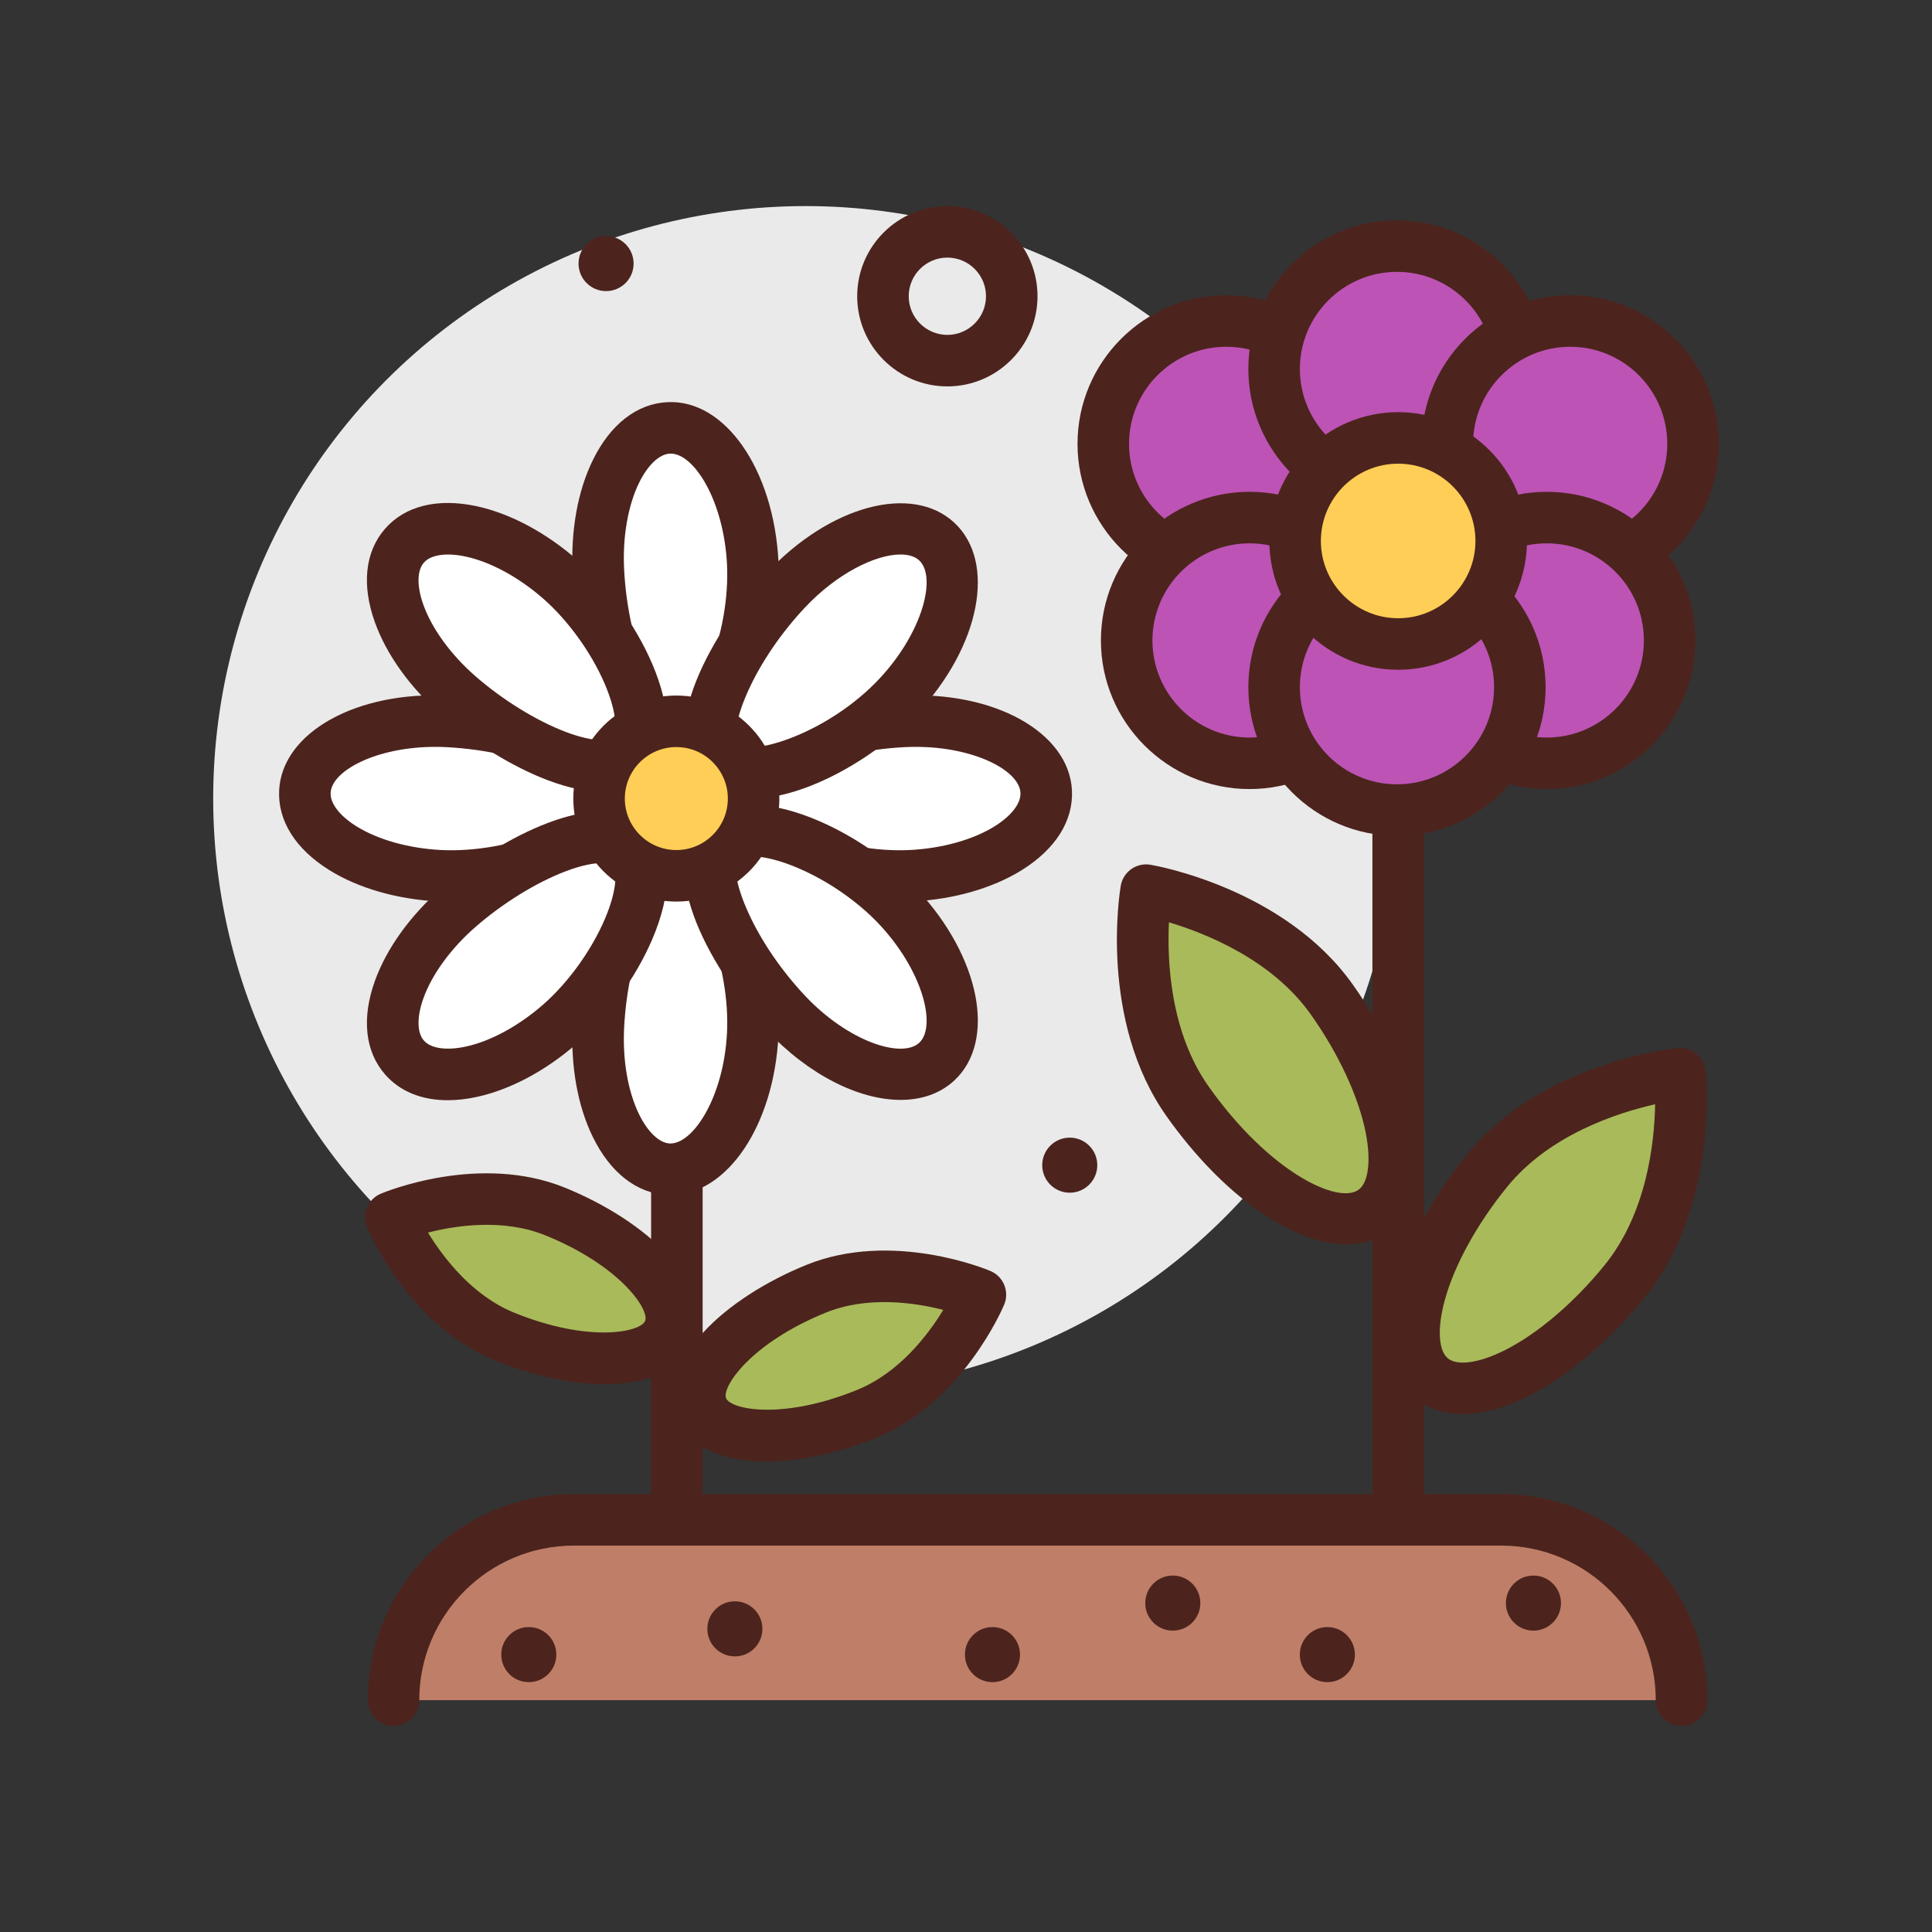 <svg id="flowers" enable-background="new 0 0 300 300" height="512" viewBox="0 0 300 300" width="512" xmlns="http://www.w3.org/2000/svg"><rect x="0" y="0" width="300" height="300" fill="#333333" stroke="none"/><g><circle cx="125.105" cy="124" fill="#eaeaea" r="92"/><path d="m147.105 60c-7.719 0-14-6.281-14-14s6.281-14 14-14 14 6.281 14 14-6.281 14-14 14zm0-20c-3.309 0-6 2.691-6 6s2.691 6 6 6 6-2.691 6-6-2.691-6-6-6z" fill="#4c241d"/><circle cx="94.111" cy="40.927" fill="#4c241d" r="4.276"/><circle cx="166.111" cy="180.927" fill="#4c241d" r="4.276"/><path d="m217.105 240c-2.211 0-4-1.791-4-4v-112c0-2.209 1.789-4 4-4s4 1.791 4 4v112c0 2.209-1.789 4-4 4z" fill="#4c241d"/><g><circle cx="190.396" cy="68.922" fill="#bd53b5" r="19.078"/><path d="m190.395 92c-12.727 0-23.078-10.354-23.078-23.078s10.352-23.078 23.078-23.078 23.078 10.354 23.078 23.078-10.352 23.078-23.078 23.078zm0-38.156c-8.312 0-15.078 6.764-15.078 15.078s6.765 15.078 15.078 15.078 15.078-6.764 15.078-15.078-6.766-15.078-15.078-15.078z" fill="#4c241d"/></g><g><circle cx="216.921" cy="57.291" fill="#bd53b5" r="19.078"/><path d="m216.922 80.369c-12.727 0-23.078-10.354-23.078-23.078s10.352-23.078 23.078-23.078 23.078 10.353 23.078 23.078-10.352 23.078-23.078 23.078zm0-38.156c-8.312 0-15.078 6.764-15.078 15.078s6.766 15.078 15.078 15.078 15.078-6.764 15.078-15.078-6.766-15.078-15.078-15.078z" fill="#4c241d"/></g><g><circle cx="243.815" cy="68.922" fill="#bd53b5" r="19.078"/><path d="m243.816 92c-12.727 0-23.078-10.354-23.078-23.078s10.352-23.078 23.078-23.078 23.078 10.354 23.078 23.078-10.351 23.078-23.078 23.078zm0-38.156c-8.312 0-15.078 6.764-15.078 15.078s6.766 15.078 15.078 15.078 15.078-6.764 15.078-15.078-6.765-15.078-15.078-15.078z" fill="#4c241d"/></g><g><circle cx="240.183" cy="99.447" fill="#bd53b5" r="19.078"/><path d="m240.184 122.525c-12.727 0-23.078-10.354-23.078-23.078s10.352-23.078 23.078-23.078 23.078 10.354 23.078 23.078-10.352 23.078-23.078 23.078zm0-38.156c-8.312 0-15.078 6.764-15.078 15.078s6.766 15.078 15.078 15.078 15.078-6.764 15.078-15.078-6.766-15.078-15.078-15.078z" fill="#4c241d"/></g><g><circle cx="194.027" cy="99.447" fill="#bd53b5" r="19.078"/><path d="m194.027 122.525c-12.727 0-23.078-10.354-23.078-23.078s10.352-23.078 23.078-23.078 23.078 10.354 23.078 23.078-10.351 23.078-23.078 23.078zm0-38.156c-8.312 0-15.078 6.764-15.078 15.078s6.766 15.078 15.078 15.078 15.078-6.764 15.078-15.078-6.765-15.078-15.078-15.078z" fill="#4c241d"/></g><g><circle cx="216.921" cy="106.709" fill="#bd53b5" r="19.078"/><path d="m216.922 129.787c-12.727 0-23.078-10.354-23.078-23.078s10.352-23.078 23.078-23.078 23.078 10.353 23.078 23.078-10.352 23.078-23.078 23.078zm0-38.156c-8.312 0-15.078 6.764-15.078 15.078s6.766 15.078 15.078 15.078 15.078-6.764 15.078-15.078-6.766-15.078-15.078-15.078z" fill="#4c241d"/></g><g><circle cx="217.105" cy="84" fill="#ffce56" r="16"/><path d="m217.105 104c-11.027 0-20-8.973-20-20s8.973-20 20-20 20 8.973 20 20-8.972 20-20 20zm0-32c-6.617 0-12 5.383-12 12s5.383 12 12 12 12-5.383 12-12-5.382-12-12-12z" fill="#4c241d"/></g><g><path d="m206.797 155.197c9.742 13.753 12.631 28.449 6.454 32.824-6.177 4.376-19.082-3.226-28.824-16.979s-6.454-32.824-6.454-32.824 19.083 3.226 28.824 16.979z" fill="#a9ba5a"/><path d="m209.117 193.227c-8.277 0-19.141-7.43-27.957-19.871-10.574-14.936-7.273-34.971-7.129-35.816.375-2.172 2.434-3.633 4.609-3.264.844.143 20.84 3.674 31.422 18.609 5.031 7.104 8.531 14.727 9.855 21.469 1.543 7.838-.004 13.852-4.355 16.934-1.855 1.312-4.042 1.939-6.445 1.939zm-27.605-50.01c-.285 5.992.172 17.033 6.18 25.514 9.348 13.201 20 18.322 23.246 16.027 1.555-1.102 1.988-4.496 1.133-8.861-1.098-5.574-4.207-12.277-8.539-18.387-6.009-8.481-16.27-12.576-22.02-14.293z" fill="#4c241d"/></g><g><path d="m86.227 188.132c11.928 4.854 19.831 13.133 17.65 18.491-2.18 5.358-13.618 5.766-25.546.912s-17.65-18.491-17.65-18.491 13.618-5.767 25.546-.912z" fill="#a9ba5a"/><path d="m93.973 214.947c-5.324 0-11.445-1.387-17.148-3.707-13.316-5.42-19.574-20.029-19.832-20.65-.855-2.031.098-4.371 2.129-5.23.621-.262 15.293-6.348 28.613-.934 12.574 5.117 23.43 14.904 19.848 23.705-1.958 4.807-7.204 6.816-13.61 6.816zm-27.516-23.552c2.41 3.934 6.887 9.791 13.383 12.436 11.629 4.734 19.629 3.027 20.336 1.283.707-1.738-3.832-8.547-15.457-13.277-6.496-2.646-13.793-1.579-18.262-.442z" fill="#4c241d"/></g><g><path d="m126.693 200.132c-11.928 4.854-19.831 13.133-17.65 18.491 2.18 5.358 13.618 5.766 25.546.912s17.65-18.491 17.65-18.491-13.618-5.767-25.546-.912z" fill="#a9ba5a"/><path d="m118.945 226.947c-6.406 0-11.652-2.01-13.605-6.816-3.582-8.801 7.27-18.586 19.844-23.705 13.316-5.42 27.992.67 28.613.934 2.031.859 2.984 3.199 2.129 5.23-.258.621-6.516 15.23-19.828 20.65-5.703 2.321-11.828 3.707-17.153 3.707zm9.254-23.111c-11.621 4.73-16.16 11.539-15.449 13.279.703 1.738 8.703 3.441 20.332-1.285 6.539-2.662 11-8.506 13.391-12.432-4.465-1.138-11.77-2.209-18.274.438z" fill="#4c241d"/></g><g><path d="m252.214 199.04c-10.647 13.064-24.035 19.778-29.903 14.996s-1.994-19.25 8.653-32.314 29.903-14.996 29.903-14.996 1.994 19.249-8.653 32.314z" fill="#a9ba5a"/><path d="m227.113 219.578c-2.844 0-5.328-.812-7.328-2.443-4.133-3.365-5.273-9.469-3.207-17.186 1.777-6.637 5.785-14.008 11.285-20.756 11.562-14.188 31.75-16.363 32.605-16.449 2.242-.221 4.152 1.379 4.379 3.568.086.854 2.027 21.064-9.531 35.254-5.5 6.746-11.91 12.158-18.051 15.238-3.687 1.85-7.124 2.774-10.152 2.774zm29.895-48.107c-5.848 1.322-16.375 4.715-22.941 12.777-4.73 5.805-8.289 12.281-9.758 17.771-1.152 4.295-.949 7.711.531 8.914 1.48 1.211 4.871.713 8.836-1.279 5.082-2.547 10.707-7.338 15.438-13.143 6.601-8.099 7.788-19.06 7.894-25.04zm-4.793 27.568h.039z" fill="#4c241d"/></g><g><path d="m261.105 264c0-15.464-12.536-28-28-28h-144c-15.464 0-28 12.536-28 28" fill="#bf7e68"/><path d="m261.105 268c-2.211 0-4-1.791-4-4 0-13.234-10.766-24-24-24h-144c-13.234 0-24 10.766-24 24 0 2.209-1.789 4-4 4s-4-1.791-4-4c0-17.645 14.355-32 32-32h144c17.645 0 32 14.355 32 32 0 2.209-1.789 4-4 4z" fill="#4c241d"/></g><path d="m105.105 240c-2.211 0-4-1.791-4-4v-76c0-2.209 1.789-4 4-4s4 1.791 4 4v76c0 2.209-1.789 4-4 4z" fill="#4c241d"/><g><path d="m116.882 87.404c.605 11.911-5.116 26.687-11.733 27.023s-11.626-13.896-12.23-25.807 4.27-21.839 10.887-22.175 12.471 9.048 13.076 20.959z" fill="#fff"/><path d="m104.879 118.436c-10.516 0-15.367-18.047-15.957-29.611-.324-6.43.789-12.605 3.141-17.395 2.727-5.551 6.824-8.74 11.539-8.979 8.934-.506 16.547 10.416 17.277 24.75.32 6.311-.977 13.637-3.465 19.596-3.027 7.256-7.312 11.385-12.062 11.625-.161.008-.317.014-.473.014zm-.734-47.998c-.047 0-.09 0-.137.002-1.637.084-3.418 1.771-4.766 4.516-1.734 3.537-2.586 8.443-2.328 13.463.641 12.617 5.668 22.016 7.988 22.016h.043c.762-.039 3.004-1.732 5.086-6.719 2.051-4.91 3.121-10.932 2.855-16.107-.495-9.777-5.07-17.171-8.741-17.171z" fill="#4c241d"/></g><g><path d="m116.882 160.596c.605-11.911-5.116-26.687-11.733-27.023s-11.626 13.896-12.23 25.807 4.27 21.839 10.887 22.175 12.471-9.048 13.076-20.959z" fill="#fff"/><path d="m104.145 185.562c-.18 0-.359-.004-.543-.014-4.715-.238-8.812-3.428-11.539-8.979-2.352-4.789-3.465-10.965-3.141-17.395.59-11.562 5.441-29.611 15.957-29.611.156 0 .312.004.473.014 4.75.24 9.035 4.369 12.062 11.625 2.488 5.959 3.785 13.285 3.465 19.596-.715 14.044-8.016 24.764-16.734 24.764zm.757-47.996c-2.32 0-7.348 9.396-7.988 22.016-.258 5.02.594 9.926 2.328 13.463 1.348 2.744 3.129 4.432 4.766 4.516 3.656.102 8.375-7.27 8.879-17.168.266-5.176-.805-11.197-2.855-16.107-2.082-4.986-4.324-6.68-5.086-6.719-.016-.001-.028-.001-.044-.001z" fill="#4c241d"/></g><g><path d="m68.301 135.985c11.911.605 26.687-5.116 27.023-11.733s-13.896-11.626-25.807-12.23c-11.911-.605-21.839 4.27-22.175 10.887s9.048 12.471 20.959 13.076z" fill="#fff"/><path d="m70.031 140.027c-.652 0-1.297-.016-1.934-.049-6.426-.324-12.461-2.059-16.984-4.883-5.246-3.273-8.004-7.674-7.766-12.391.457-8.957 12.02-15.445 26.371-14.678 11.738.596 30.152 5.584 29.602 16.428-.242 4.75-4.371 9.033-11.625 12.062-5.359 2.24-11.824 3.511-17.664 3.511zm-2.441-24.054c-9.07 0-16.074 3.662-16.25 7.139-.086 1.635 1.414 3.578 4.008 5.197 3.344 2.084 8.137 3.426 13.156 3.682 5.215.254 11.199-.805 16.109-2.855 4.984-2.082 6.676-4.324 6.715-5.086.117-2.299-9.32-7.387-22.016-8.033-.582-.031-1.156-.044-1.722-.044z" fill="#4c241d"/></g><g><path d="m141.493 135.985c-11.911.605-26.687-5.116-27.023-11.733s13.896-11.626 25.807-12.23c11.911-.605 21.839 4.27 22.175 10.887s-9.048 12.471-20.959 13.076z" fill="#fff"/><path d="m139.762 140.027c-5.84 0-12.305-1.271-17.664-3.51-7.254-3.029-11.383-7.312-11.625-12.062-.551-10.844 17.863-15.832 29.602-16.428 14.344-.762 25.918 5.721 26.375 14.678.238 4.717-2.52 9.117-7.766 12.391-4.527 2.824-10.562 4.559-16.988 4.883-.637.033-1.282.048-1.934.048zm2.441-24.054c-.566 0-1.141.014-1.723.043-12.695.646-22.133 5.734-22.016 8.033.039.762 1.73 3.004 6.715 5.086 4.906 2.051 10.906 3.111 16.109 2.855 5.02-.256 9.816-1.598 13.16-3.682 2.594-1.619 4.094-3.562 4.008-5.197-.175-3.476-7.179-7.138-16.253-7.138z" fill="#4c241d"/></g><g><path d="m86.959 89.925c8.974 7.855 15.603 22.246 11.239 27.232s-18.069-1.322-27.043-9.178-12.711-18.265-8.347-23.25 15.177-2.66 24.151 5.196z" fill="#fff"/><path d="m93.484 122.938c-2.273 0-5.07-.512-8.5-1.814-5.406-2.057-11.562-5.846-16.465-10.135-4.84-4.238-8.504-9.338-10.305-14.359-2.09-5.82-1.527-10.982 1.586-14.535 3.105-3.551 8.148-4.791 14.195-3.494 5.215 1.123 10.754 4.074 15.598 8.314 4.754 4.162 9.113 10.189 11.664 16.125 3.102 7.225 3.082 13.174-.051 16.752-1.417 1.622-3.796 3.146-7.722 3.146zm-23.914-36.833c-1.699 0-3.027.43-3.75 1.258-1.082 1.232-1.109 3.686-.074 6.562 1.328 3.707 4.262 7.732 8.043 11.043 4.223 3.697 9.473 6.939 14.039 8.676 4.609 1.752 6.957 1.35 7.359.877.504-.572.848-3.361-1.281-8.326-2.102-4.891-5.684-9.848-9.582-13.262 0 0 0 0-.004 0-3.777-3.311-8.156-5.684-12.008-6.512-.984-.212-1.906-.316-2.742-.316z" fill="#4c241d"/></g><g><path d="m139.517 140.863c-8.132-8.724-22.724-14.9-27.57-10.382s1.887 18.019 10.02 26.743 18.654 12.133 23.5 7.615 2.183-15.252-5.95-23.976z" fill="#fff"/><path d="m139.852 170.791c-6.457 0-14.301-3.855-20.812-10.838-8.008-8.598-17.758-24.994-9.824-32.396 3.484-3.25 9.438-3.445 16.746-.574 6.012 2.361 12.172 6.531 16.48 11.154 9.785 10.494 12.312 23.51 5.758 29.627-2.2 2.048-5.098 3.027-8.348 3.027zm-23.172-37.822c-1.094 0-1.762.211-2.008.438-1.68 1.57 1.555 11.791 10.219 21.092 6.758 7.248 15.152 9.939 17.852 7.416 2.703-2.521.605-11.076-6.152-18.322 0-.002 0-.002 0-.002-3.531-3.791-8.598-7.215-13.551-9.16-2.833-1.113-4.95-1.462-6.36-1.462z" fill="#4c241d"/></g><g><path d="m86.959 159.014c8.974-7.855 15.603-22.246 11.239-27.232s-18.069 1.322-27.043 9.178c-8.974 7.855-12.711 18.265-8.347 23.25 4.364 4.986 15.177 2.66 24.151-5.196z" fill="#fff"/><path d="m69.516 170.842c-4.047 0-7.41-1.363-9.715-3.996-3.113-3.555-3.676-8.717-1.586-14.535 1.805-5.021 5.465-10.121 10.309-14.359 4.898-4.289 11.055-8.078 16.461-10.135 9.352-3.553 13.98-1.23 16.227 1.332 3.129 3.578 3.148 9.527.047 16.752-2.551 5.934-6.91 11.961-11.664 16.123-4.844 4.238-10.383 7.191-15.598 8.314-1.567.336-3.063.504-4.481.504zm23.957-36.828c-1.219 0-3.082.307-5.645 1.281-4.566 1.736-9.816 4.979-14.035 8.676-3.785 3.309-6.719 7.334-8.047 11.041-1.035 2.879-1.008 5.332.074 6.564 1.078 1.232 3.496 1.582 6.492.941 3.852-.83 8.23-3.203 12.008-6.514h.004c3.898-3.414 7.48-8.371 9.582-13.26 2.129-4.965 1.785-7.754 1.285-8.326-.183-.208-.746-.403-1.718-.403z" fill="#4c241d"/></g><g><path d="m139.517 108.076c-8.132 8.724-22.724 14.9-27.57 10.382s1.887-18.019 10.02-26.743 18.654-12.133 23.5-7.615 2.183 15.252-5.95 23.976z" fill="#fff"/><path d="m116.727 124.008c-2.93 0-5.535-.787-7.508-2.625-7.938-7.402 1.809-23.799 9.82-32.395 9.785-10.494 22.586-13.932 29.156-7.814 6.559 6.117 4.031 19.133-5.754 29.629-6.265 6.722-17.312 13.205-25.714 13.205zm23.097-37.908c-3.812 0-9.836 2.875-14.934 8.342-8.664 9.301-11.898 19.521-10.219 21.09 2.094 1.939 14.031-1.723 21.918-10.182 6.758-7.25 8.855-15.803 6.152-18.324-.667-.62-1.675-.926-2.917-.926z" fill="#4c241d"/></g><g><circle cx="105.022" cy="124" fill="#ffce56" r="11.997"/><path d="m105.023 139.996c-8.824 0-16-7.176-16-15.996s7.176-15.996 16-15.996c8.82 0 15.996 7.176 15.996 15.996s-7.175 15.996-15.996 15.996zm0-23.992c-4.41 0-8 3.588-8 7.996s3.59 7.996 8 7.996 7.996-3.588 7.996-7.996-3.585-7.996-7.996-7.996z" fill="#4c241d"/></g><g fill="#4c241d"><circle cx="114.111" cy="252.927" r="4.276"/><circle cx="82.111" cy="256.927" r="4.276"/><circle cx="154.111" cy="256.927" r="4.276"/><circle cx="182.111" cy="248.927" r="4.276"/><circle cx="206.111" cy="256.927" r="4.276"/><circle cx="238.111" cy="248.927" r="4.276"/></g></g></svg>